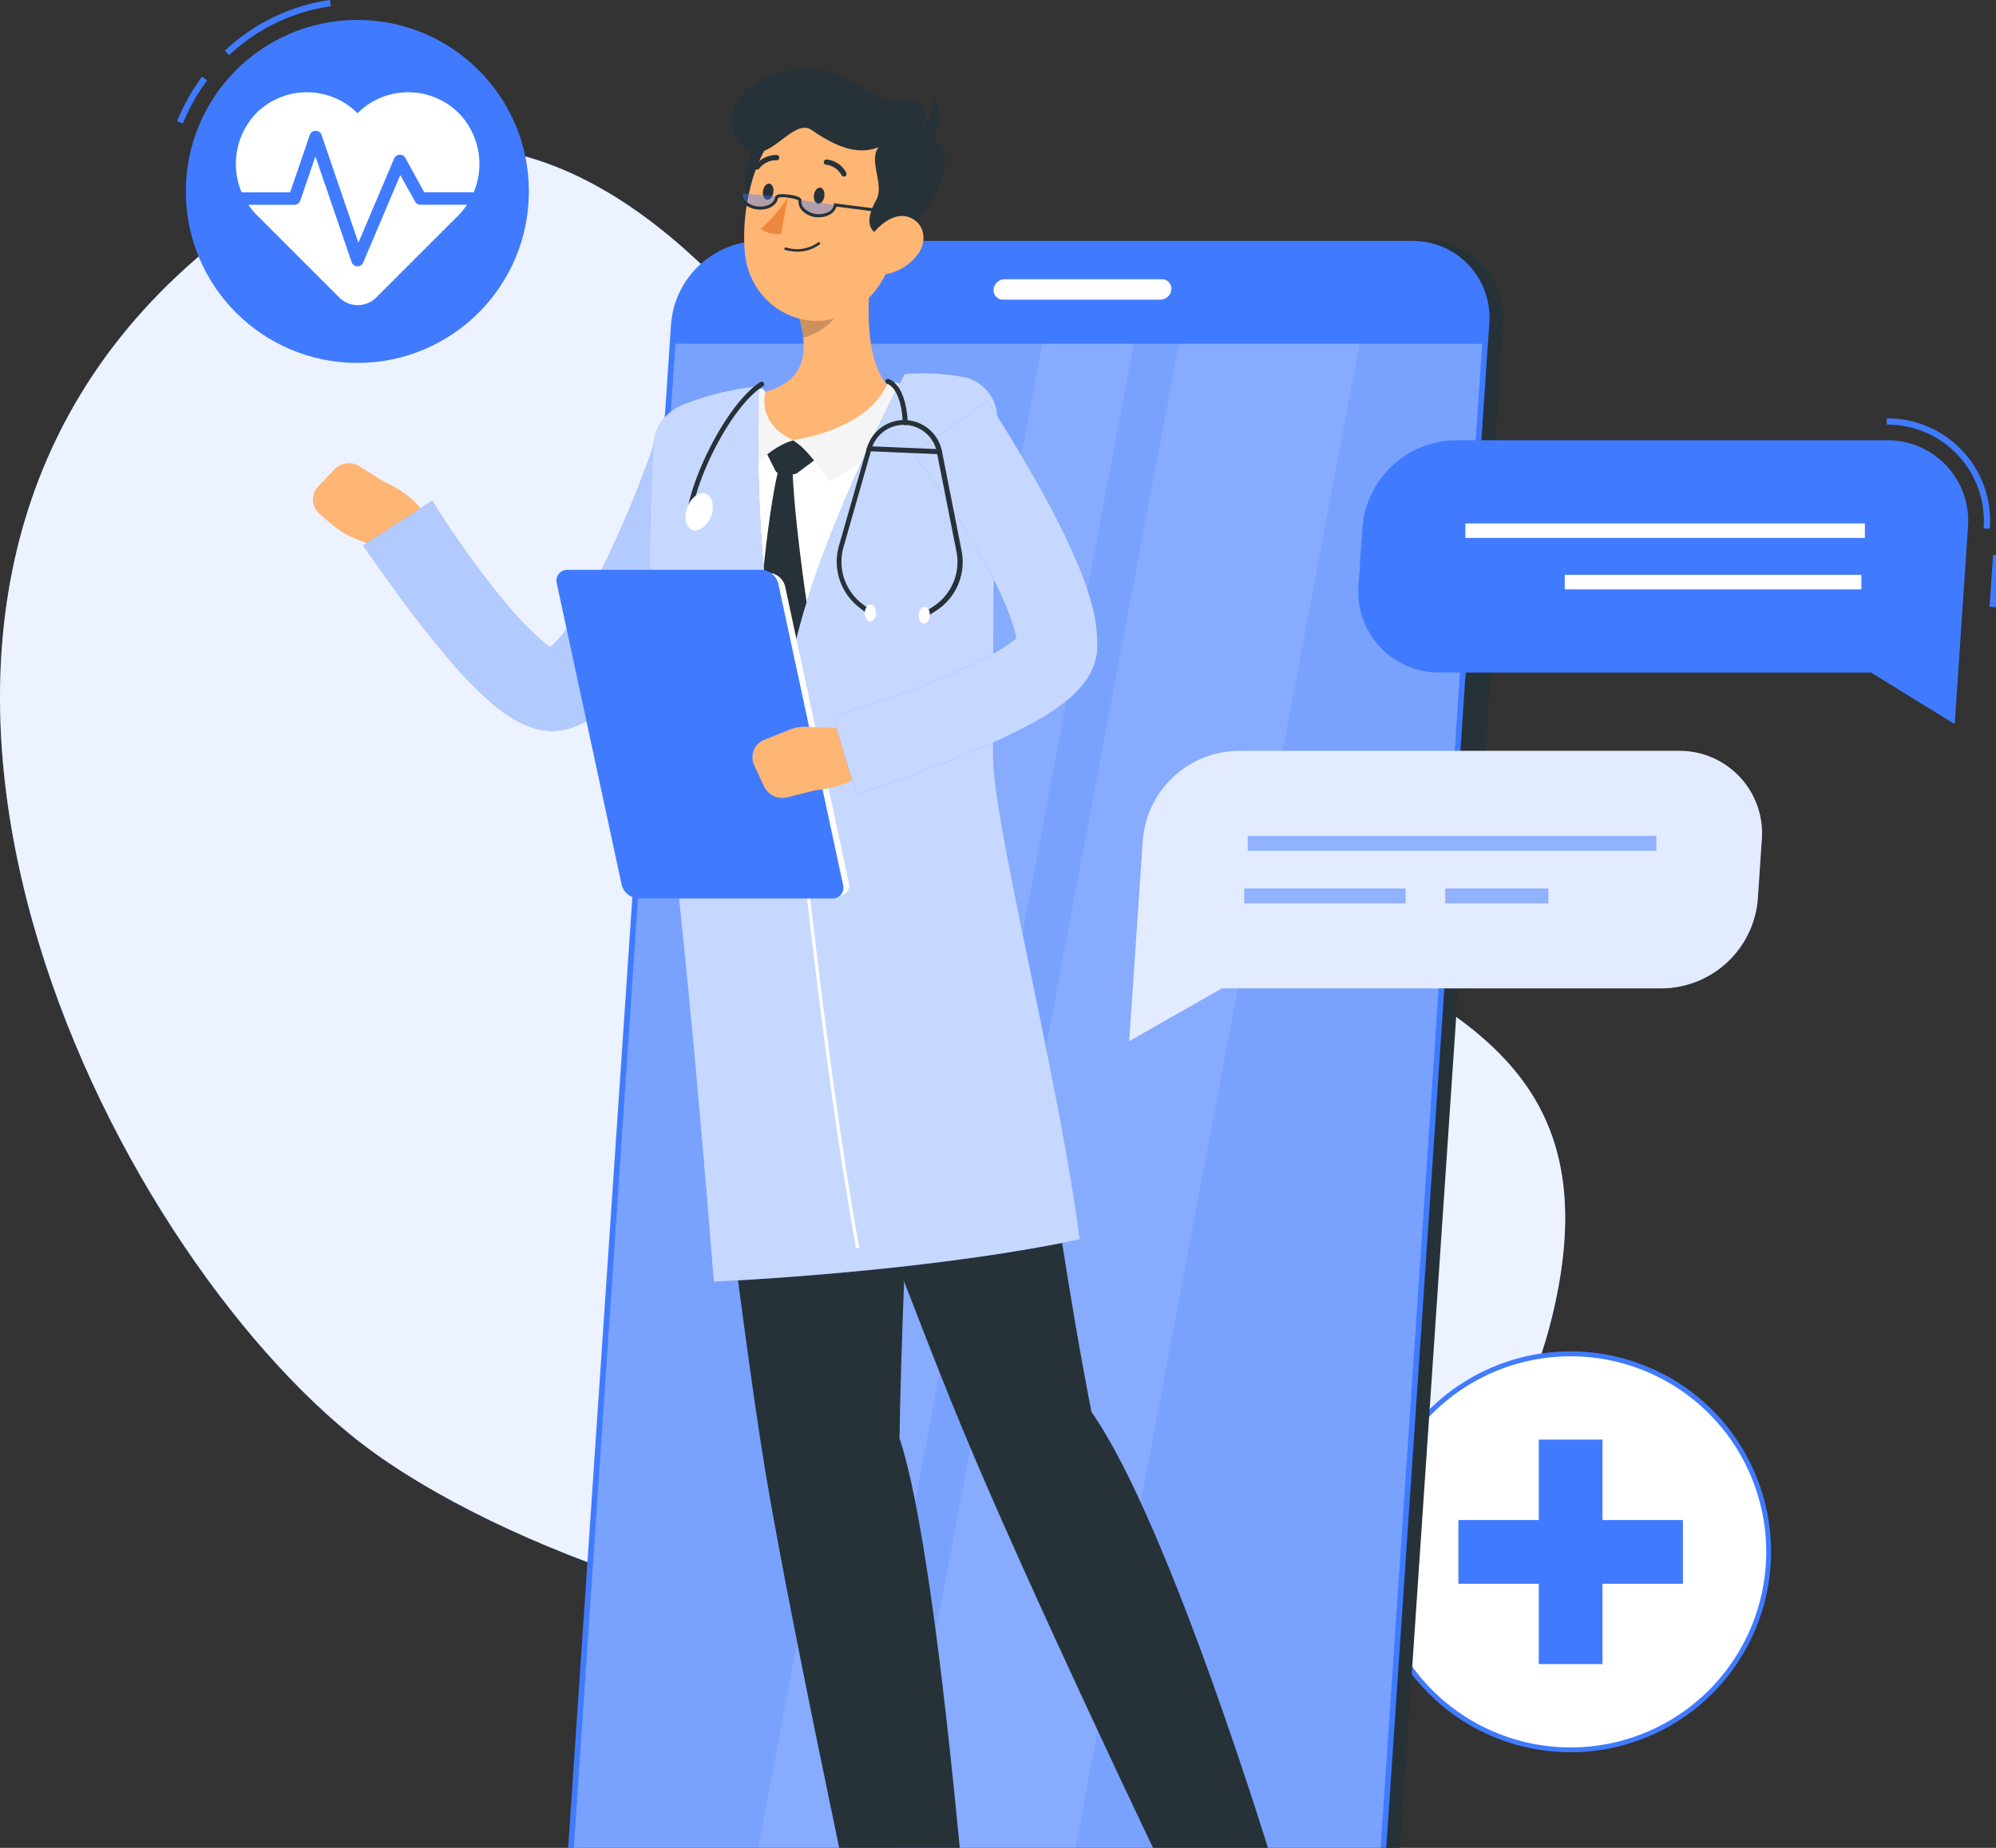 <svg xmlns="http://www.w3.org/2000/svg" xmlns:xlink="http://www.w3.org/1999/xlink" width="270" height="250" viewBox="0 0 270 250">
  <rect x="0" y="0" width="270" height="250" fill="#333333" stroke="none"/>
  <defs>
    <clipPath id="clip-path">
      <rect id="Rectangle_9210" data-name="Rectangle 9210" width="270" height="250" transform="translate(1323 2852)" fill="#fff" stroke="#707070" stroke-width="1"/>
    </clipPath>
  </defs>
  <g id="Mask_Group_100" data-name="Mask Group 100" transform="translate(-1323 -2852)" clip-path="url(#clip-path)">
    <g id="Group_18894" data-name="Group 18894" transform="translate(1269.993 2833)">
      <g id="Online_Doctor-rafiki" data-name="Online Doctor-rafiki" transform="translate(-31.286 -47.24)">
        <g id="freepik--background-simple--inject-1" transform="translate(84.293 85.997)">
          <path id="Path_32383" data-name="Path 32383" d="M228.373,166.58C204.537,132.065,170.52,57.5,115.855,104.956,61.6,152.113,102.284,235.67,136.817,263.92c34.9,28.487,147.321,54.318,162.981-17.681C310.6,196.716,254.712,204.706,228.373,166.58Z" transform="translate(-89.441 -89.606)" fill="#407bff"/>
          <path id="Path_32384" data-name="Path 32384" d="M228.373,166.58C204.537,132.065,170.52,57.5,115.855,104.956,61.6,152.113,102.284,235.67,136.817,263.92c34.9,28.487,147.321,54.318,162.981-17.681C310.6,196.716,254.712,204.706,228.373,166.58Z" transform="translate(-89.441 -89.606)" fill="#fff" opacity="0.9"/>
        </g>
        <g id="freepik--cross-icon--inject-1" transform="translate(269.629 249.074)">
          <circle id="Ellipse_1234" data-name="Ellipse 1234" cx="26.787" cy="26.787" r="26.787" transform="translate(0.338 0.33)" fill="#fff"/>
          <path id="Path_32385" data-name="Path 32385" d="M335.755,336.7a27.117,27.117,0,1,1,27.108-27.114A27.117,27.117,0,0,1,335.755,336.7Zm0-53.566a26.457,26.457,0,1,0,26.457,26.455,26.457,26.457,0,0,0-26.457-26.455Z" transform="translate(-308.63 -282.47)" fill="#407bff"/>
          <rect id="Rectangle_6932" data-name="Rectangle 6932" width="8.625" height="30.372" transform="translate(22.813 11.931)" fill="#407bff"/>
          <rect id="Rectangle_6933" data-name="Rectangle 6933" width="8.625" height="30.372" transform="translate(42.312 22.813) rotate(90)" fill="#407bff"/>
        </g>
        <g id="freepik--pulse-icon--inject-1" transform="translate(108.255 66.24)">
          <path id="Path_32386" data-name="Path 32386" d="M126,73.706l-.575-.617a26,26,0,0,1,14.214-6.849l.118.846A25.147,25.147,0,0,0,126,73.706Z" transform="translate(-118.962 -66.24)" fill="#407bff"/>
          <path id="Path_32387" data-name="Path 32387" d="M118.566,84.842l-.786-.3a26.017,26.017,0,0,1,3.382-6.037l.676.507A25.57,25.57,0,0,0,118.566,84.842Z" transform="translate(-117.78 -68.133)" fill="#407bff"/>
          <circle id="Ellipse_1235" data-name="Ellipse 1235" cx="23.202" cy="23.202" r="23.202" transform="translate(1.175 2.697)" fill="#407bff"/>
          <path id="Path_32388" data-name="Path 32388" d="M157.468,83.968a9.69,9.69,0,0,0-13.833-.127,9.682,9.682,0,0,0-13.825.127,9.9,9.9,0,0,0,.347,13.8l10.992,10.992a3.551,3.551,0,0,0,5.023,0l10.992-10.992A9.9,9.9,0,0,0,157.468,83.968Z" transform="translate(-119.232 -68.52)" fill="#fff"/>
          <path id="Path_32389" data-name="Path 32389" d="M143.4,105.51h0a.846.846,0,0,1-.769-.567l-4.9-14.315-2.046,5.987a.846.846,0,0,1-.8.567H126.7a.846.846,0,1,1,0-1.691h7.61l2.655-7.754a.846.846,0,0,1,1.6,0l4.98,14.569,4.837-11.39a.843.843,0,0,1,1.514-.085l2.554,4.651h7.7a.846.846,0,0,1,0,1.691h-8.193a.846.846,0,0,1-.744-.431l-2-3.585-5.023,11.838A.846.846,0,0,1,143.4,105.51Z" transform="translate(-119.026 -69.472)" fill="#407bff"/>
        </g>
        <g id="freepik--Character--inject-1" transform="translate(126.619 75.595)">
          <path id="Path_32390" data-name="Path 32390" d="M280.826,338.5H192.575a10.367,10.367,0,0,1-10.451-11.161l14.264-211.389a12.21,12.21,0,0,1,11.965-11.2h88.267a10.367,10.367,0,0,1,10.451,11.2l-14.29,211.389A12.2,12.2,0,0,1,280.826,338.5Z" transform="translate(-146.077 -81.543)" fill="#263238"/>
          <path id="Path_32391" data-name="Path 32391" d="M321.059,198.036h-2.224a2.892,2.892,0,0,1-2.917-3.129l2.731-40.409a3.382,3.382,0,0,1,3.34-3.129h2.224a2.892,2.892,0,0,1,2.917,3.129L324.4,194.908A3.382,3.382,0,0,1,321.059,198.036Z" transform="translate(-166.744 -88.743)" fill="#263238"/>
          <path id="Path_32392" data-name="Path 32392" d="M196.637,171.088h-2.215a2.368,2.368,0,0,1-2.393-2.537l.989-14.594a2.79,2.79,0,0,1,2.731-2.537h2.224a2.376,2.376,0,0,1,2.384,2.537l-.989,14.594a2.782,2.782,0,0,1-2.731,2.537Z" transform="translate(-147.61 -88.751)" fill="#407bff"/>
          <path id="Path_32393" data-name="Path 32393" d="M194.557,201.908h-2.224a2.368,2.368,0,0,1-2.384-2.537l.989-14.594a2.79,2.79,0,0,1,2.731-2.537h2.241a2.376,2.376,0,0,1,2.384,2.537l-.989,14.594a2.782,2.782,0,0,1-2.748,2.537Z" transform="translate(-147.289 -93.511)" fill="#407bff"/>
          <path id="Path_32394" data-name="Path 32394" d="M278.616,338.51H190.365a10.367,10.367,0,0,1-10.451-11.161L194.187,115.96a12.21,12.21,0,0,1,12.007-11.17h88.217a10.366,10.366,0,0,1,10.451,11.17L290.581,327.348a12.2,12.2,0,0,1-11.965,11.161Z" transform="translate(-145.735 -81.549)" fill="#407bff"/>
          <path id="Path_32395" data-name="Path 32395" d="M181.02,327.522,194.955,121.24H304.082L290.147,327.522Z" transform="translate(-145.911 -84.089)" fill="#fff" opacity="0.3"/>
          <path id="Path_32396" data-name="Path 32396" d="M231.97,327.522,270.916,121.24h24.445L256.415,327.522Z" transform="translate(-153.78 -84.089)" fill="#fff" opacity="0.1"/>
          <path id="Path_32397" data-name="Path 32397" d="M210.13,327.522,249.076,121.24h12.387L222.517,327.522Z" transform="translate(-150.407 -84.089)" fill="#fff" opacity="0.1"/>
          <path id="Path_32398" data-name="Path 32398" d="M249.87,110.92h21.283a1.268,1.268,0,0,1,1.285,1.378h0a1.505,1.505,0,0,1-1.471,1.387H249.684A1.277,1.277,0,0,1,248.4,112.3h0a1.5,1.5,0,0,1,1.471-1.378Z" transform="translate(-156.316 -82.496)" fill="#fff"/>
          <path id="Path_32399" data-name="Path 32399" d="M243.047,402.105l-7.458.71L232.9,385.609l7.458-.719Z" transform="translate(-153.923 -124.809)" fill="#ffb573"/>
          <path id="Path_32400" data-name="Path 32400" d="M232.925,401.331l7.813-2.427a.55.55,0,0,1,.693.321l2.537,6.2a1.285,1.285,0,0,1-.846,1.691c-2.824.846-5.513,1.04-8.921,2.537-3.983,1.691-5.648,3.957-9.935,3.957-3.069,0-3.763-2.816-2.461-3.2,5.919-1.793,5.141-3.264,9.436-7.889A3.957,3.957,0,0,1,232.925,401.331Z" transform="translate(-152.114 -126.969)" fill="#263238"/>
          <path id="Path_32401" data-name="Path 32401" d="M232.9,385.609l1.387,8.878,7.466-.719-1.387-8.878Z" transform="translate(-153.923 -124.809)" opacity="0.2"/>
          <path id="Path_32402" data-name="Path 32402" d="M232.611,128.5a94.809,94.809,0,0,0-29.282,1.514,7.8,7.8,0,0,0-6.266,6.764c-1.057,9.352-2.266,30.313,2.452,61.582l39.978-3.382c.076-5.674-3.957-31.522-.626-58.343a7.162,7.162,0,0,0-6.257-8.134Z" transform="translate(-148.24 -85.127)" fill="#fff"/>
          <path id="Path_32403" data-name="Path 32403" d="M211.75,137.864l1.429,2.858a.846.846,0,0,0,.753.49l1.547.085a1.2,1.2,0,0,0,.769-.237l2.663-1.987-3.289-2.393Z" transform="translate(-150.657 -86.474)" fill="#263238"/>
          <path id="Path_32404" data-name="Path 32404" d="M215.383,141.126a2.6,2.6,0,0,0-1.8-.144c-1.26,4.439-2.638,17.182-2.782,22.83,3.822,11.136,5.073,12.261,5.073,12.261l1.936-13.4S215.637,148.964,215.383,141.126Z" transform="translate(-150.51 -87.123)" fill="#263238"/>
          <path id="Path_32405" data-name="Path 32405" d="M226.342,105.8c-.913,5.513-1.691,15.584,2.266,19.143-2.9,3.044-6.7,6.57-13.208,6.967s-5.5-4.109-3.856-6.519c6.08-1.623,5.784-6.156,4.591-10.392Z" transform="translate(-150.435 -81.705)" fill="#ffb573"/>
          <path id="Path_32406" data-name="Path 32406" d="M231.195,127.782a8.117,8.117,0,0,0-1.429-.465.567.567,0,0,0-.634.262c-.626,1.065-2.537,5.826-12.8,7.652,1.691,1,3.932,4.092,4.9,5.581,3.078-1.6,11.085-6.375,10.324-12.556A.626.626,0,0,0,231.195,127.782Z" transform="translate(-151.364 -85.025)" fill="#f5f5f5"/>
          <path id="Path_32407" data-name="Path 32407" d="M210.979,129.138a.592.592,0,0,0-.693-.71,7.941,7.941,0,0,0-1.049.279.846.846,0,0,0-.22.127c-.786.727-5.073,6.917-1.057,11.922.846-1.361,3.763-4.448,6.815-5.352C211.884,134.1,210.464,131.675,210.979,129.138Z" transform="translate(-149.81 -85.198)" fill="#f5f5f5"/>
          <path id="Path_32408" data-name="Path 32408" d="M223.247,110.24l-6.037,5.445a17.432,17.432,0,0,1,.609,3.01c2.334-.4,5.471-3.044,5.64-5.5A8.016,8.016,0,0,0,223.247,110.24Z" transform="translate(-151.5 -82.391)" opacity="0.2"/>
          <path id="Path_32409" data-name="Path 32409" d="M213.855,86c-5.209,2.038-5.547,6.316-5.073,10.992s5.564,1.581,6.7-1.344S221.068,83.172,213.855,86Z" transform="translate(-150.175 -78.566)" fill="#263238"/>
          <path id="Path_32410" data-name="Path 32410" d="M230.449,94.916c-1.446,7.365-1.928,11.736-6.139,15.127-6.35,5.073-14.949.693-15.71-6.9-.685-6.841,1.793-17.757,9.377-19.887a9.91,9.91,0,0,1,12.472,11.66Z" transform="translate(-150.154 -78.161)" fill="#ffb573"/>
          <path id="Path_32411" data-name="Path 32411" d="M229.826,100.156c-6.2.33-4.887-3.188-3.763-5.209s-1.167-5.361.33-7.094c-2.672,1.065-5.488.186-9.064-2.3-2.773-1.936-6.249,5.8-9.631,1.919-3.2-3.661-.228-9.183,7.449-10.071s9.073,4.541,14.112,4.059,3.289,3.67,2.3,4.515C235.787,86.255,238.1,90.3,229.826,100.156Z" transform="translate(-149.835 -77.304)" fill="#263238"/>
          <path id="Path_32412" data-name="Path 32412" d="M235,87.183a6.206,6.206,0,0,0,3.222-5.4C239.9,84.714,239.718,88.046,235,87.183Z" transform="translate(-154.248 -77.995)" fill="#263238"/>
          <path id="Path_32413" data-name="Path 32413" d="M215.833,106.2a5.073,5.073,0,0,0,3.873-.913.169.169,0,0,0,0-.245.178.178,0,0,0-.245,0,4.879,4.879,0,0,1-4.3.668.194.194,0,0,0-.228.118.178.178,0,0,0,.118.22,4.474,4.474,0,0,0,.786.152Z" transform="translate(-151.147 -81.58)" fill="#263238"/>
          <path id="Path_32414" data-name="Path 32414" d="M234.876,106.042a7.2,7.2,0,0,1-4.727,2.723c-2.461.321-3.281-1.97-2.249-4.109.939-1.928,3.382-4.414,5.648-3.746S236.3,104.182,234.876,106.042Z" transform="translate(-153.084 -80.932)" fill="#ffb573"/>
          <path id="Path_32415" data-name="Path 32415" d="M228.217,282.732c.3-22.077,3.12-74.662,3.12-74.662L200.17,210.7s6.2,54.192,9.935,76.717c3.89,23.413,15.82,78.265,15.82,78.265l12.683-1.082S233.975,299.8,228.217,282.732Z" transform="translate(-148.868 -97.5)" fill="#263238"/>
          <path id="Path_32416" data-name="Path 32416" d="M229.506,393.76l15.042-1.277-.592-4.853-15.677,1.048Z" transform="translate(-153.21 -125.232)" fill="#407bff"/>
          <path id="Path_32417" data-name="Path 32417" d="M221.061,97.425c-.076.6-.465,1.057-.846,1.015s-.643-.567-.558-1.175.465-1.057.846-1.015S221.145,96.824,221.061,97.425Z" transform="translate(-151.876 -80.229)" fill="#263238"/>
          <path id="Path_32418" data-name="Path 32418" d="M212.9,96.786c-.076.609-.465,1.057-.846,1.015s-.643-.567-.558-1.167.465-1.057.846-1.015S212.985,96.152,212.9,96.786Z" transform="translate(-150.615 -80.132)" fill="#263238"/>
          <path id="Path_32419" data-name="Path 32419" d="M214.8,97.84a20.988,20.988,0,0,1-3.636,4.228,3.681,3.681,0,0,0,2.748.685Z" transform="translate(-150.566 -80.475)" fill="#ed893e"/>
          <path id="Path_32420" data-name="Path 32420" d="M208,97.18c-.127.964.846,1.767,2.19,1.936s2.587-.567,2.706-1.53" transform="translate(-150.076 -80.373)" fill="#407bff" opacity="0.4"/>
          <path id="Path_32421" data-name="Path 32421" d="M217.446,98.24c-.186.955.753,1.818,2.072,2.072s2.613-.423,2.79-1.37" transform="translate(-151.533 -80.537)" fill="#407bff" opacity="0.4"/>
          <path id="Path_32422" data-name="Path 32422" d="M218.547,100.391a4.13,4.13,0,0,1-.457,0,3.213,3.213,0,0,1-1.75-.786,1.759,1.759,0,0,1-.609-1.5,4.228,4.228,0,0,0-1.353-.338,2.951,2.951,0,0,0-1.429,0c-.118,1.032-1.4,1.742-2.841,1.564a3.145,3.145,0,0,1-1.75-.778,1.776,1.776,0,0,1-.609-1.5l.406.051a1.361,1.361,0,0,0,.482,1.15,2.74,2.74,0,0,0,1.522.668c1.218.161,2.3-.406,2.41-1.251.059-.474,1.04-.44,1.852-.338s1.776.33,1.691.795a1.353,1.353,0,0,0,.482,1.15,2.909,2.909,0,0,0,3.171.406,1.353,1.353,0,0,0,.761-.989v-.2l10.434,1.344-.051.406-10.045-1.294a1.818,1.818,0,0,1-.93,1.091A2.985,2.985,0,0,1,218.547,100.391Z" transform="translate(-150.038 -80.355)" fill="#263238"/>
          <path id="Path_32423" data-name="Path 32423" d="M223.961,94.077a.3.3,0,0,0,.169-.051.364.364,0,0,0,.135-.49,3.382,3.382,0,0,0-2.655-1.776.364.364,0,0,0-.381.338.355.355,0,0,0,.33.372h0a2.714,2.714,0,0,1,2.089,1.437.347.347,0,0,0,.313.169Z" transform="translate(-152.121 -79.536)" fill="#263238"/>
          <path id="Path_32424" data-name="Path 32424" d="M210.463,93.01a.364.364,0,0,0,.313-.127,2.883,2.883,0,0,1,2.334-1.133.355.355,0,0,0,.389-.321.347.347,0,0,0-.3-.389,3.636,3.636,0,0,0-2.959,1.4.355.355,0,0,0,.042.5A.431.431,0,0,0,210.463,93.01Z" transform="translate(-150.41 -79.425)" fill="#263238"/>
          <path id="Path_32425" data-name="Path 32425" d="M255.966,279.032c-6.468-33.247-7.923-59.248-14.062-71.872l-30.195,3.382s17.985,49.541,26.77,70.688c9.124,21.984,27.134,59.544,27.134,59.544H280.7S266.62,294.176,255.966,279.032Z" transform="translate(-150.651 -97.359)" fill="#263238"/>
          <path id="Path_32426" data-name="Path 32426" d="M149.105,142.854l-3.264-2.063a2.723,2.723,0,0,0-3.433.4l-2.215,2.334a2.537,2.537,0,0,0,.22,3.7l1.581,1.353a12.894,12.894,0,0,0,4.71,2.537l4.777,1.412,3.137-3.382C155.574,145.61,149.105,142.854,149.105,142.854Z" transform="translate(-139.498 -87.042)" fill="#ffb573"/>
          <path id="Path_32427" data-name="Path 32427" d="M198.659,140.665c-1.184,2.892-2.342,5.581-3.6,8.329s-2.537,5.462-3.949,8.16-2.917,5.378-4.625,8.067a46.364,46.364,0,0,1-2.85,4.016,25.655,25.655,0,0,1-3.89,4.033,13.959,13.959,0,0,1-3.12,1.928c-.355.135-.685.271-1.074.389l-.592.161a7.058,7.058,0,0,1-.9.161,8.455,8.455,0,0,1-3.078-.22,12.532,12.532,0,0,1-3.534-1.615,20.3,20.3,0,0,1-2.325-1.691,55.567,55.567,0,0,1-6.722-6.993c-1.97-2.368-3.83-4.744-5.614-7.17s-3.5-4.811-5.259-7.356l9.352-6.037a126.131,126.131,0,0,0,9.775,13.656,46.03,46.03,0,0,0,5.386,5.572,10.621,10.621,0,0,0,1.192.846c.313.211.626.3.406.22a2.165,2.165,0,0,0-.913-.051,2.012,2.012,0,0,0-.364.068h-.118a5.123,5.123,0,0,0,.55-.414,15.6,15.6,0,0,0,2.089-2.317c.719-.964,1.437-2.046,2.122-3.171a77.548,77.548,0,0,0,3.822-7.221c1.184-2.537,2.325-5.073,3.382-7.711s2.063-5.319,2.917-7.881Z" transform="translate(-140.737 -86.434)" fill="#407bff"/>
          <g id="Group_23950" data-name="Group 23950" transform="translate(6.783 49.986)" opacity="0.6">
            <path id="Path_32428" data-name="Path 32428" d="M198.659,140.665c-1.184,2.892-2.342,5.581-3.6,8.329s-2.537,5.462-3.949,8.16-2.917,5.378-4.625,8.067a46.364,46.364,0,0,1-2.85,4.016,25.655,25.655,0,0,1-3.89,4.033,13.959,13.959,0,0,1-3.12,1.928c-.355.135-.685.271-1.074.389l-.592.161a7.058,7.058,0,0,1-.9.161,8.455,8.455,0,0,1-3.078-.22,12.532,12.532,0,0,1-3.534-1.615,20.3,20.3,0,0,1-2.325-1.691,55.567,55.567,0,0,1-6.722-6.993c-1.97-2.368-3.83-4.744-5.614-7.17s-3.5-4.811-5.259-7.356l9.352-6.037a126.131,126.131,0,0,0,9.775,13.656,46.03,46.03,0,0,0,5.386,5.572,10.621,10.621,0,0,0,1.192.846c.313.211.626.3.406.22a2.165,2.165,0,0,0-.913-.051,2.012,2.012,0,0,0-.364.068h-.118a5.123,5.123,0,0,0,.55-.414,15.6,15.6,0,0,0,2.089-2.317c.719-.964,1.437-2.046,2.122-3.171a77.548,77.548,0,0,0,3.822-7.221c1.184-2.537,2.325-5.073,3.382-7.711s2.063-5.319,2.917-7.881Z" transform="translate(-147.52 -136.42)" fill="#fff"/>
          </g>
          <path id="Path_32429" data-name="Path 32429" d="M227.884,126.07c-3.171,5.919-14.459,28.47-15.829,42.388-5-12.683-3.906-40.739-3.906-40.739a37.568,37.568,0,0,0-10.375,2.537,6.265,6.265,0,0,0-3.864,5.293,221.592,221.592,0,0,0,1.37,43.521c3.509,27.311,6.764,69.784,6.764,69.784s27.946-1.167,49.507-5.716c-2.63-20.877-11.626-55.866-11.711-65.235-.1-12.058.178-35.632.558-45.474a5.826,5.826,0,0,0-4.667-5.978A29.232,29.232,0,0,0,227.884,126.07Z" transform="translate(-147.825 -84.819)" fill="#407bff"/>
          <path id="Path_32430" data-name="Path 32430" d="M227.884,126.07c-3.171,5.919-14.459,28.47-15.829,42.388-5-12.683-3.906-40.739-3.906-40.739a37.568,37.568,0,0,0-10.375,2.537,6.265,6.265,0,0,0-3.864,5.293,221.592,221.592,0,0,0,1.37,43.521c3.509,27.311,6.764,69.784,6.764,69.784s27.946-1.167,49.507-5.716c-2.63-20.877-11.626-55.866-11.711-65.235-.1-12.058.178-35.64.558-45.482a5.733,5.733,0,0,0-4.405-5.919,29.011,29.011,0,0,0-8.109-.431Z" transform="translate(-147.825 -84.818)" fill="#fff" opacity="0.7"/>
          <path id="Path_32431" data-name="Path 32431" d="M224.744,253.008c-4.854-26.779-8.7-66.072-9.014-70.8h.431c.313,4.727,4.169,43.969,9.014,70.748Z" transform="translate(-151.272 -93.506)" fill="#fff"/>
          <path id="Path_32432" data-name="Path 32432" d="M216.831,201.613H191.058a2.41,2.41,0,0,1-2.232-1.835l-8.616-40.054a1.437,1.437,0,0,1,1.437-1.835h25.764a2.41,2.41,0,0,1,2.241,1.835l8.616,40.054a1.437,1.437,0,0,1-1.437,1.835Z" transform="translate(-145.777 -89.75)" fill="#fff"/>
          <path id="Path_32433" data-name="Path 32433" d="M215.765,201.878H189.553a2.461,2.461,0,0,1-2.275-1.869l-8.768-40.73a1.471,1.471,0,0,1,1.471-1.869h26.212a2.461,2.461,0,0,1,2.275,1.869l8.76,40.73a1.463,1.463,0,0,1-1.463,1.869Z" transform="translate(-145.515 -89.676)" fill="#407bff"/>
          <path id="Path_32434" data-name="Path 32434" d="M223.61,182.775l-6.519-.245a5.589,5.589,0,0,0-2.291.406l-3.382,1.353a2.537,2.537,0,0,0-1.387,3.382l1.353,2.926a2.74,2.74,0,0,0,3.129,1.471l3.729-.93s7-.558,7.255-4.228Z" transform="translate(-150.358 -93.555)" fill="#ffb573"/>
          <path id="Path_32435" data-name="Path 32435" d="M243.594,130.38c1.615,2.537,3.095,4.853,4.549,7.339s2.883,4.947,4.228,7.517,2.621,5.226,3.78,8.067a41.075,41.075,0,0,1,1.539,4.558,19.1,19.1,0,0,1,.744,5.809V164a1.612,1.612,0,0,1,0,.169,4.882,4.882,0,0,1-.144.913c-.059.3-.135.541-.22.846a5.833,5.833,0,0,1-.271.7,9.445,9.445,0,0,1-1.235,2.046,14.755,14.755,0,0,1-2.342,2.334,30.789,30.789,0,0,1-4.228,2.8,80.557,80.557,0,0,1-8.05,3.839c-2.663,1.133-5.319,2.165-7.99,3.137s-5.3,1.911-8.083,2.841l-3.222-10.654c2.537-.693,5.124-1.547,7.652-2.41s5.073-1.826,7.475-2.833a65.882,65.882,0,0,0,6.883-3.323,19.86,19.86,0,0,0,2.68-1.784,3.22,3.22,0,0,0,.592-.583.9.9,0,0,0-.169.279.555.555,0,0,1-.085.22,2,2,0,0,0-.076.3,2.055,2.055,0,0,0-.068.4c0,.051,0,.059,0,.042v-.059a9.943,9.943,0,0,0-.465-2.359,30.5,30.5,0,0,0-1.2-3.255,66.03,66.03,0,0,0-3.5-6.824c-1.319-2.266-2.723-4.532-4.228-6.764s-3.044-4.456-4.591-6.485Z" transform="translate(-152.34 -85.501)" fill="#407bff"/>
          <g id="Group_23951" data-name="Group 23951" transform="translate(70.31 44.879)" opacity="0.7">
            <path id="Path_32436" data-name="Path 32436" d="M243.594,130.38c1.615,2.537,3.095,4.853,4.549,7.339s2.883,4.947,4.228,7.517,2.621,5.226,3.78,8.067a41.075,41.075,0,0,1,1.539,4.558,19.1,19.1,0,0,1,.744,5.809V164a1.612,1.612,0,0,1,0,.169,4.882,4.882,0,0,1-.144.913c-.059.3-.135.541-.22.846a5.833,5.833,0,0,1-.271.7,9.445,9.445,0,0,1-1.235,2.046,14.755,14.755,0,0,1-2.342,2.334,30.789,30.789,0,0,1-4.228,2.8,80.557,80.557,0,0,1-8.05,3.839c-2.663,1.133-5.319,2.165-7.99,3.137s-5.3,1.911-8.083,2.841l-3.222-10.654c2.537-.693,5.124-1.547,7.652-2.41s5.073-1.826,7.475-2.833a65.882,65.882,0,0,0,6.883-3.323,19.86,19.86,0,0,0,2.68-1.784,3.22,3.22,0,0,0,.592-.583.9.9,0,0,0-.169.279.555.555,0,0,1-.085.22,2,2,0,0,0-.076.3,2.055,2.055,0,0,0-.068.4c0,.051,0,.059,0,.042v-.059a9.943,9.943,0,0,0-.465-2.359,30.5,30.5,0,0,0-1.2-3.255,66.03,66.03,0,0,0-3.5-6.824c-1.319-2.266-2.723-4.532-4.228-6.764s-3.044-4.456-4.591-6.485Z" transform="translate(-222.65 -130.38)" fill="#fff"/>
          </g>
          <path id="Path_32437" data-name="Path 32437" d="M235.138,160.195a.339.339,0,0,1-.178-.626l1.319-.846a7.187,7.187,0,0,0,3.213-7.492l-2.655-13.444a4.549,4.549,0,0,0-8.845-.372L224.23,150.6a7.162,7.162,0,0,0,2.537,7.728l1.251.947a.338.338,0,0,1,.059.474.33.33,0,0,1-.465.059l-1.184-.939a7.847,7.847,0,0,1-2.816-8.456l3.771-13.182a5.226,5.226,0,0,1,10.147.423l2.655,13.453a7.847,7.847,0,0,1-3.509,8.185l-1.328.846A.279.279,0,0,1,235.138,160.195Z" transform="translate(-152.441 -85.975)" fill="#263238"/>
          <path id="Path_32438" data-name="Path 32438" d="M237.907,138.714h0l-9.5-.4a.338.338,0,0,1-.321-.355.355.355,0,0,1,.355-.321l9.487.4a.338.338,0,0,1,.321.355.33.33,0,0,1-.347.321Z" transform="translate(-153.18 -86.622)" fill="#263238"/>
          <path id="Path_32439" data-name="Path 32439" d="M233.752,133.107a.347.347,0,0,1-.338-.33c0-1.691-.524-4.625-2.105-5.268a.338.338,0,1,1,.254-.626c2.342.964,2.537,5.378,2.537,5.919a.347.347,0,0,1-.33.347Z" transform="translate(-153.642 -84.956)" fill="#263238"/>
          <path id="Path_32440" data-name="Path 32440" d="M199.829,144.669h-.068a.338.338,0,0,1-.262-.4c1.116-5.555,5.733-14.324,9.8-16.911a.33.33,0,0,1,.457.11.321.321,0,0,1-.1.457c-3.932,2.486-8.413,10.992-9.5,16.463A.338.338,0,0,1,199.829,144.669Z" transform="translate(-148.764 -85.027)" fill="#263238"/>
          <path id="Path_32441" data-name="Path 32441" d="M202.542,148.3c-.524,1.344-1.691,2.156-2.537,1.809s-1.175-1.691-.651-3.069,1.691-2.156,2.537-1.8S203.074,146.951,202.542,148.3Z" transform="translate(-148.703 -87.782)" fill="#fff"/>
          <path id="Path_32442" data-name="Path 32442" d="M229.293,164.145c0,.626-.389,1.125-.8,1.108s-.736-.541-.71-1.175.389-1.133.8-1.108S229.319,163.511,229.293,164.145Z" transform="translate(-153.132 -90.534)" fill="#fff"/>
          <path id="Path_32443" data-name="Path 32443" d="M237.915,164.505c0,.626-.381,1.125-.8,1.108s-.727-.541-.7-1.175.38-1.125.846-1.108S237.94,163.9,237.915,164.505Z" transform="translate(-154.465 -90.59)" fill="#fff"/>
        </g>
        <g id="freepik--Chat--inject-1" transform="translate(237.042 122.841)">
          <path id="Path_32444" data-name="Path 32444" d="M405.223,148.121l-.846-.051a13.03,13.03,0,0,0-13.1-14.045v-.846a13.867,13.867,0,0,1,13.943,14.941Z" transform="translate(-288.807 -133.179)" fill="#407bff"/>
          <rect id="Rectangle_6934" data-name="Rectangle 6934" width="7.018" height="0.848" transform="translate(116.372 25.488) rotate(-85.996)" fill="#407bff"/>
          <path id="Path_32445" data-name="Path 32445" d="M378.221,136.68H319.878A12.835,12.835,0,0,0,307.3,148.467l-.533,7.855a10.916,10.916,0,0,0,10.992,11.787H376.1l11.314,6.976,1.793-26.618a10.908,10.908,0,0,0-10.984-11.787Z" transform="translate(-275.749 -133.72)" fill="#407bff"/>
          <rect id="Rectangle_6935" data-name="Rectangle 6935" width="54.039" height="1.962" transform="translate(45.474 14.214)" fill="#fff"/>
          <rect id="Rectangle_6936" data-name="Rectangle 6936" width="40.122" height="1.962" transform="translate(58.918 21.173)" fill="#fff"/>
          <path id="Path_32446" data-name="Path 32446" d="M284.794,186.38h59.628a11.153,11.153,0,0,1,11.237,12.049l-.541,8.033a13.131,13.131,0,0,1-12.861,12.049H282.621l-12.531,7.145,1.843-27.227a13.123,13.123,0,0,1,12.861-12.049Z" transform="translate(-270.09 -141.396)" fill="#fff"/>
          <path id="Path_32447" data-name="Path 32447" d="M284.794,186.38h59.628a11.153,11.153,0,0,1,11.237,12.049l-.541,8.033a13.131,13.131,0,0,1-12.861,12.049H282.621l-12.531,7.145,1.843-27.227a13.123,13.123,0,0,1,12.861-12.049Z" transform="translate(-270.09 -141.396)" fill="#407bff" opacity="0.15"/>
          <rect id="Rectangle_6937" data-name="Rectangle 6937" width="55.265" height="2.012" transform="translate(16.04 56.492)" fill="#407bff" opacity="0.5"/>
          <rect id="Rectangle_6938" data-name="Rectangle 6938" width="21.841" height="2.012" transform="translate(15.558 63.603)" fill="#407bff" opacity="0.5"/>
          <rect id="Rectangle_6939" data-name="Rectangle 6939" width="13.952" height="2.012" transform="translate(42.751 63.603)" fill="#407bff" opacity="0.5"/>
        </g>
      </g>
    </g>
  </g>
</svg>
